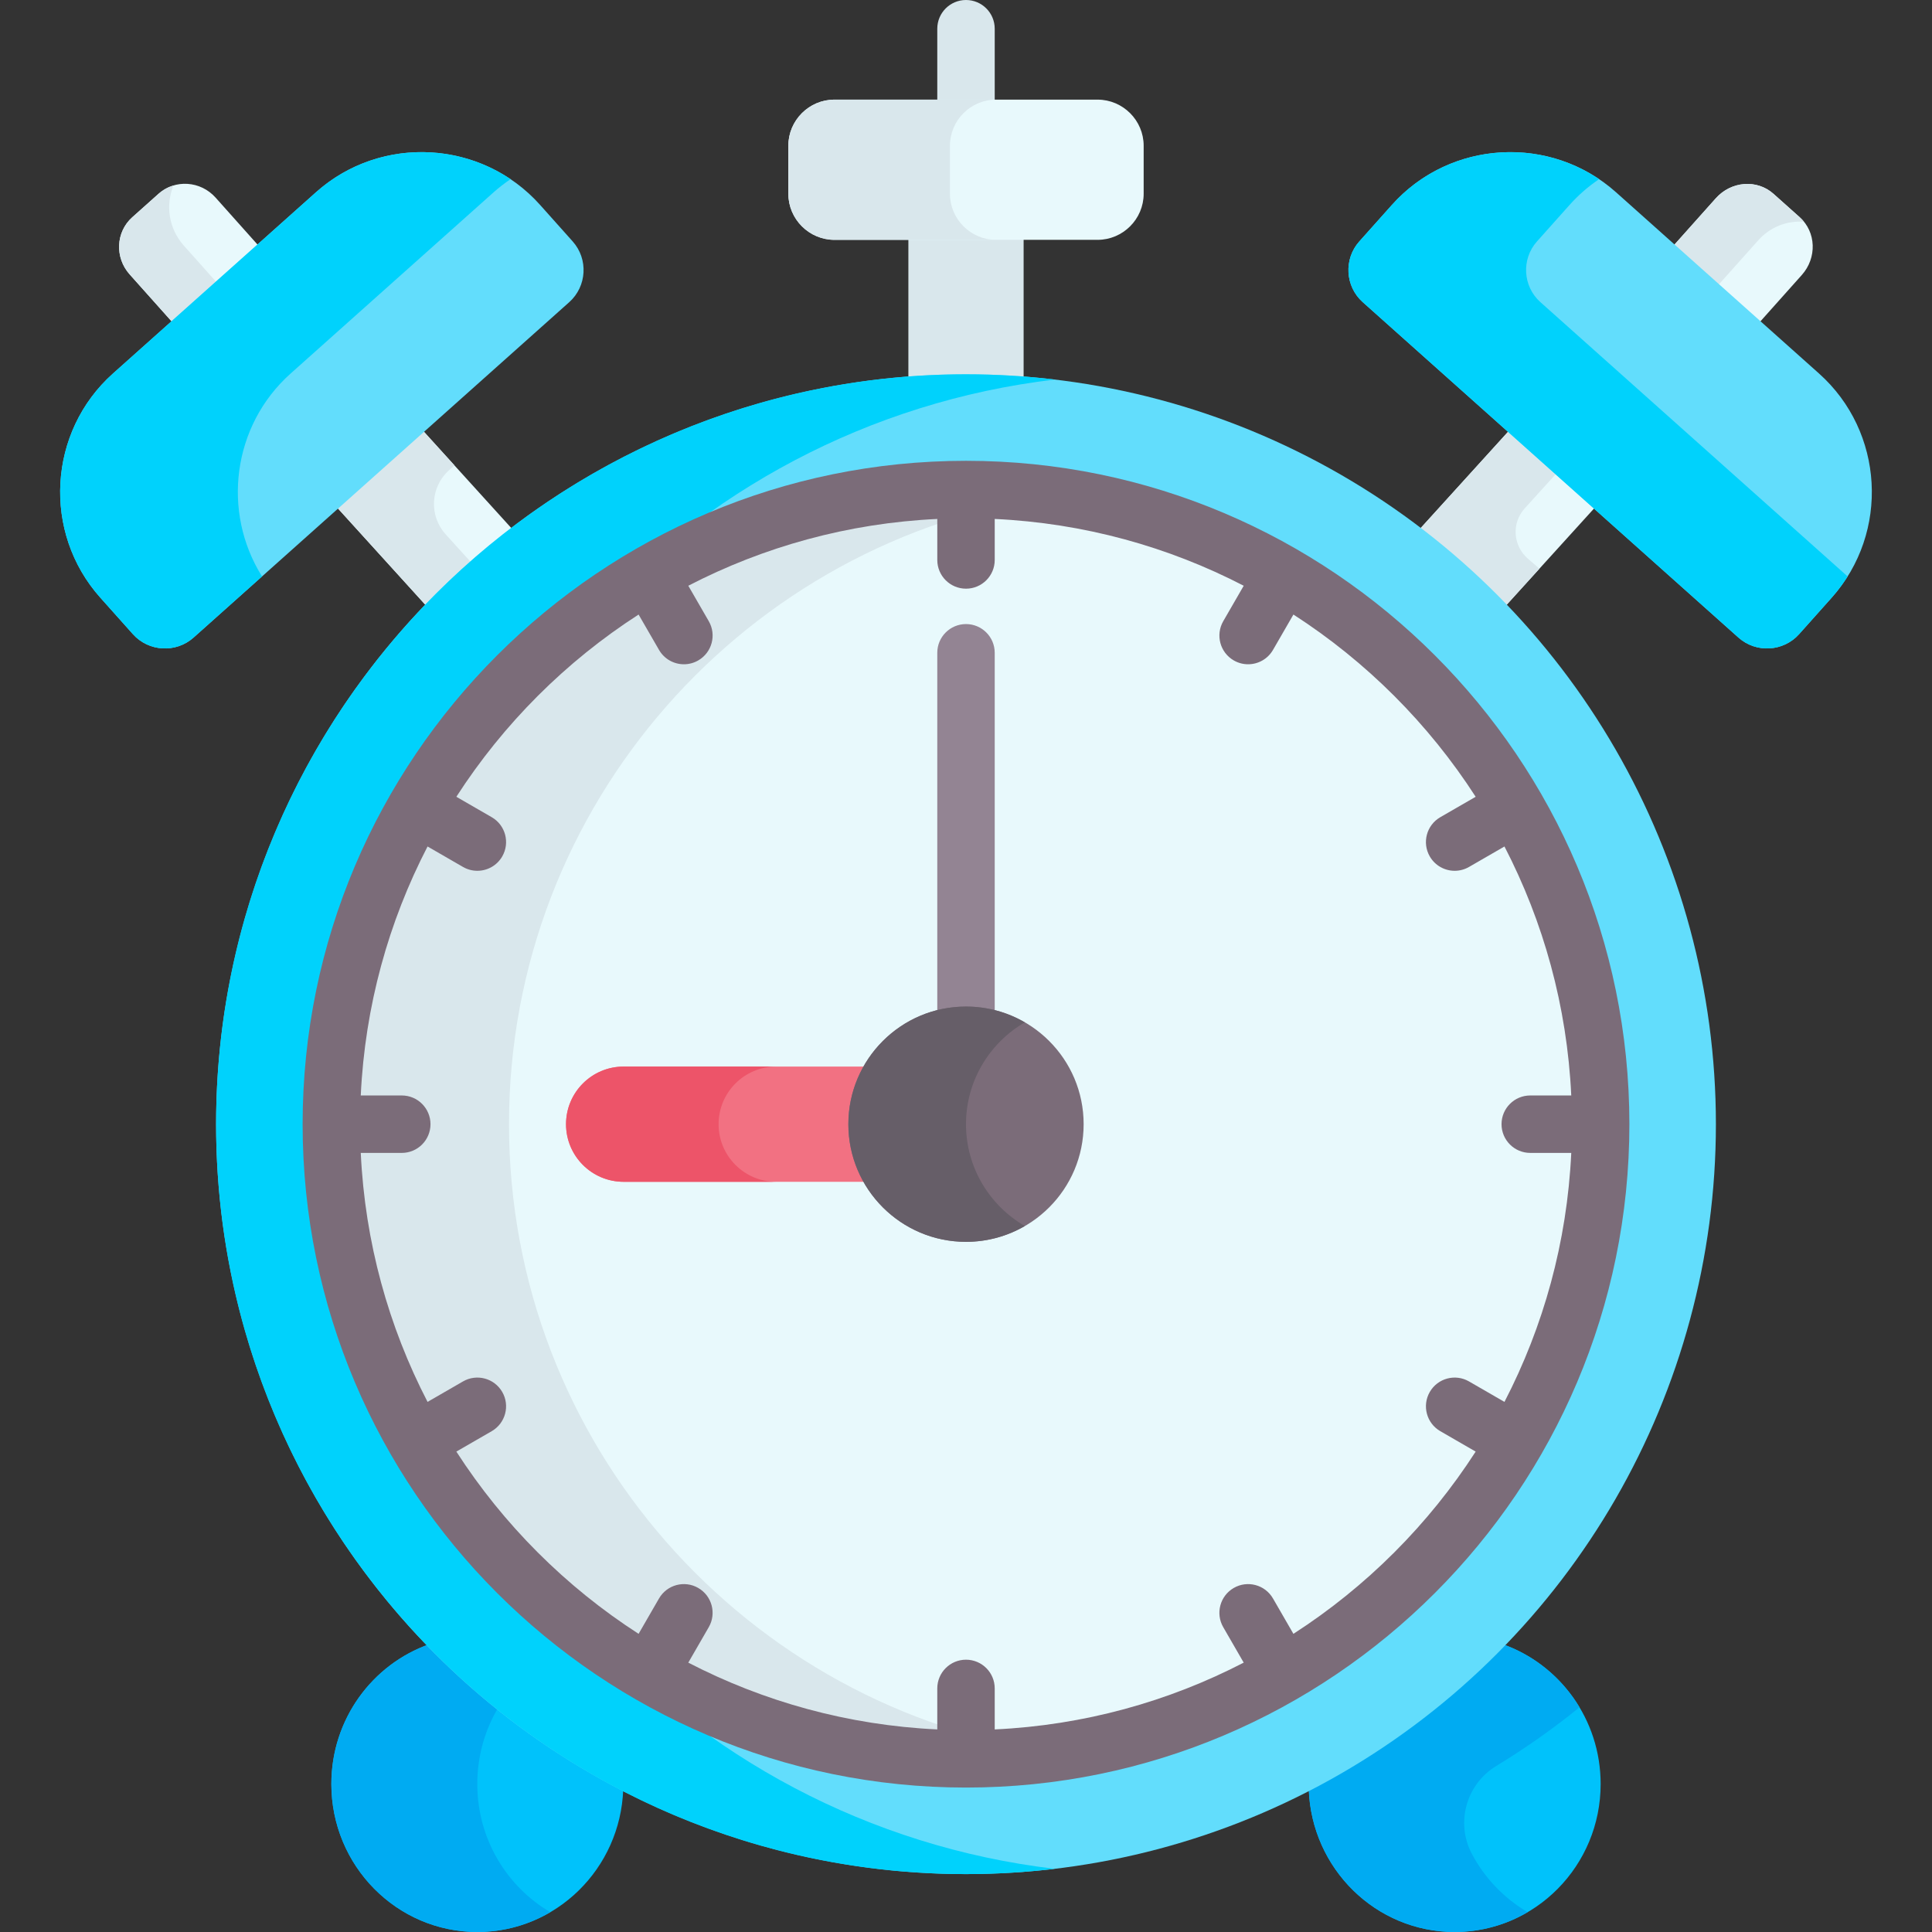 <svg id="Capa_1" enable-background="new 0 0 512.002 512.002" height="512" viewBox="0 0 512.002 512.002" width="512" xmlns="http://www.w3.org/2000/svg"><rect x="0" y="0" width="512.002" height="512.002" fill="#333333" stroke="none"/><g><g><path d="m398.178 435.716c-14.892 15.459-32.208 28.505-51.338 38.489.743 21.001 17.76 37.797 38.656 37.797 21.369 0 38.692-17.562 38.692-39.226 0-17.16-10.872-31.736-26.01-37.06z" fill="#00c2fb"/></g><g><path d="m113.824 435.716c-15.138 5.324-26.011 19.9-26.011 37.06 0 21.664 17.323 39.226 38.692 39.226 20.896 0 37.913-16.796 38.657-37.797-19.129-9.984-36.446-23.03-51.338-38.489z" fill="#00c2fb"/></g><path d="m390.057 491.284c-4.359-8.246-1.486-18.458 6.488-23.296 7.706-4.675 15.064-9.876 22.046-15.532-4.637-7.74-11.84-13.725-20.414-16.74-14.892 15.459-32.208 28.505-51.338 38.489.743 21.001 17.76 37.797 38.656 37.797 7.051 0 13.655-1.921 19.348-5.262-6.233-3.656-11.377-9.008-14.786-15.456z" fill="#00abf2"/><path d="m126.488 472.776c0-7.438 2.045-14.388 5.592-20.312-6.421-5.201-12.52-10.794-18.256-16.748-15.138 5.324-26.011 19.9-26.011 37.06 0 21.664 17.323 39.226 38.692 39.226 7.048 0 13.65-1.917 19.339-5.254-11.567-6.782-19.356-19.451-19.356-33.972z" fill="#00abf2"/><g><path d="m240.731 60.555v42.793c5.04-.453 10.132-.683 15.27-.683s10.23.231 15.27.683v-42.793z" fill="#d9e7ec"/></g><g><path d="m465.783 85.999 11.716-13.122c4.064-4.552 3.818-11.404-.551-15.305l-6.961-6.215c-4.369-3.9-11.205-3.372-15.269 1.18l-11.716 13.122z" fill="#e8f9fc"/></g><path d="m465.966 63.673c3.217-3.604 7.763-5.264 12.117-4.891-.344-.425-.714-.834-1.134-1.21l-6.961-6.215c-4.369-3.9-11.205-3.372-15.269 1.18l-11.716 13.122 11.791 10.527z" fill="#d9e7ec"/><g><path d="m45.832 85.567-11.478-12.857c-3.982-4.46-3.669-11.238.7-15.138l6.961-6.215c4.369-3.9 11.138-3.447 15.12 1.013l11.479 12.857z" fill="#e8f9fc"/></g><path d="m48.732 65.109c-4.051-4.537-4.914-10.781-2.749-15.956-1.429.425-2.788 1.15-3.968 2.204l-6.961 6.215c-4.369 3.9-4.682 10.678-.7 15.138l11.479 12.856 11.777-10.514z" fill="#d9e7ec"/><g><path d="m397.375 162.376 26.968-29.719-22.781-20.34-26.959 29.708c8.103 6.2 15.719 13.002 22.772 20.351z" fill="#e8f9fc"/></g><path d="m414.176 123.58-12.614-11.262-26.959 29.708c8.103 6.199 15.719 13.001 22.772 20.351l10.597-11.678c-.987-.867-1.981-1.727-2.984-2.577-4.036-3.424-4.472-9.489-.915-13.408z" fill="#d9e7ec"/><g><path d="m137.399 142.026-26.959-29.708-22.781 20.34 26.968 29.719c7.053-7.35 14.669-14.152 22.772-20.351z" fill="#e8f9fc"/></g><path d="m118.117 141.618c-4.48-4.937-4.078-12.579.895-17.019l1.422-1.269-9.993-11.012-22.782 20.34 26.968 29.719c3.819-3.979 7.816-7.783 11.952-11.432z" fill="#d9e7ec"/><g><g><path d="m256.001 36.199c-4.204 0-7.611-3.408-7.611-7.611v-20.977c0-4.204 3.408-7.611 7.611-7.611 4.204 0 7.611 3.408 7.611 7.611v20.976c0 4.204-3.408 7.612-7.611 7.612z" fill="#d9e7ec"/></g></g><g><circle cx="256.001" cy="297.922" fill="#62ddfc" r="198.732"/></g><path d="m104.352 297.923c0-101.79 76.532-185.692 175.19-197.337-7.722-.912-15.575-1.394-23.541-1.394-109.757 0-198.732 88.975-198.732 198.732s88.975 198.732 198.732 198.732c7.967 0 15.82-.483 23.541-1.394-98.658-11.648-175.19-95.55-175.19-197.339z" fill="#00d2fc"/><g><circle cx="256.001" cy="297.923" fill="#e8f9fc" r="168.192"/></g><path d="m134.892 297.923c0-84.752 63.015-155.051 144.65-166.536-7.695-1.083-15.552-1.656-23.541-1.656-92.741 0-168.192 75.45-168.192 168.192 0 92.741 75.451 168.192 168.192 168.192 7.989 0 15.846-.573 23.541-1.655-81.635-11.486-144.65-81.786-144.65-166.537z" fill="#d9e7ec"/><path d="m256.001 122.119c-96.938 0-175.803 78.865-175.803 175.803s78.865 175.803 175.803 175.803c96.939 0 175.804-78.865 175.804-175.803s-78.866-175.803-175.804-175.803zm86.767 310.866-5.412-9.373c-2.102-3.641-6.758-4.888-10.397-2.786-3.641 2.102-4.888 6.757-2.786 10.397l5.423 9.393c-19.936 10.324-42.297 16.59-65.984 17.701v-10.867c0-4.204-3.408-7.611-7.611-7.611-4.204 0-7.611 3.408-7.611 7.611v10.867c-23.687-1.111-46.048-7.377-65.984-17.701l5.423-9.393c2.102-3.64.855-8.295-2.786-10.397-3.641-2.103-8.295-.855-10.397 2.786l-5.412 9.373c-19.334-12.464-35.832-28.961-48.296-48.295l9.374-5.412c3.641-2.102 4.888-6.757 2.786-10.397-2.102-3.641-6.757-4.888-10.397-2.786l-9.393 5.423c-10.324-19.936-16.59-42.297-17.701-65.984h10.867c4.204 0 7.611-3.408 7.611-7.611s-3.408-7.611-7.611-7.611h-10.868c1.111-23.687 7.377-46.048 17.701-65.984l9.393 5.423c1.199.692 2.507 1.021 3.799 1.021 2.63 0 5.189-1.366 6.599-3.807 2.102-3.641.855-8.296-2.786-10.397l-9.374-5.412c12.464-19.334 28.962-35.832 48.296-48.296l5.412 9.374c1.41 2.442 3.968 3.807 6.599 3.807 1.291 0 2.6-.329 3.799-1.021 3.641-2.102 4.888-6.757 2.786-10.397l-5.423-9.393c19.936-10.324 42.296-16.59 65.984-17.701v10.867c0 4.204 3.408 7.611 7.611 7.611 4.204 0 7.611-3.408 7.611-7.611v-10.867c23.688 1.111 46.048 7.377 65.984 17.701l-5.423 9.393c-2.102 3.641-.855 8.296 2.786 10.397 1.199.692 2.507 1.021 3.799 1.021 2.63 0 5.189-1.366 6.599-3.807l5.412-9.374c19.334 12.464 35.832 28.962 48.296 48.296l-9.374 5.412c-3.641 2.102-4.888 6.757-2.786 10.397 1.41 2.442 3.968 3.807 6.599 3.807 1.291 0 2.6-.329 3.799-1.021l9.393-5.423c10.324 19.936 16.59 42.296 17.701 65.984h-10.867c-4.204 0-7.611 3.408-7.611 7.611s3.408 7.611 7.611 7.611h10.867c-1.111 23.688-7.377 46.048-17.701 65.984l-9.393-5.423c-3.64-2.103-8.296-.854-10.397 2.786-2.102 3.641-.855 8.296 2.786 10.397l9.373 5.412c-12.466 19.334-28.964 35.832-48.298 48.295z" fill="#7b6c79"/><g><g><path d="m256.001 279.089c-4.204 0-7.611-3.408-7.611-7.611v-98.481c0-4.204 3.408-7.611 7.611-7.611 4.204 0 7.611 3.408 7.611 7.611v98.481c0 4.203-3.408 7.611-7.611 7.611z" fill="#938493"/></g></g><g><path d="m226.855 297.923c0-5.546 1.462-10.753 4.011-15.27h-65.592c-8.433 0-15.27 6.837-15.27 15.27s6.837 15.27 15.27 15.27h65.592c-2.549-4.517-4.011-9.725-4.011-15.27z" fill="#f27182"/></g><path d="m190.435 297.923c0-8.433 6.837-15.27 15.27-15.27h-40.431c-8.433 0-15.27 6.837-15.27 15.27 0 8.434 6.837 15.27 15.27 15.27h40.431c-8.433 0-15.27-6.837-15.27-15.27z" fill="#ed5469"/><g><path d="m290.868 26.403h-69.733c-6.719 0-12.216 5.497-12.216 12.216v12.725c0 6.719 5.497 12.216 12.216 12.216h69.733c6.719 0 12.216-5.497 12.216-12.216v-12.725c0-6.718-5.498-12.216-12.216-12.216z" fill="#e8f9fc"/></g><path d="m251.746 51.344v-12.724c0-6.719 5.497-12.216 12.216-12.216h-42.827c-6.719 0-12.216 5.497-12.216 12.216v12.725c0 6.719 5.497 12.216 12.216 12.216h42.827c-6.719 0-12.216-5.498-12.216-12.217z" fill="#d9e7ec"/><g><path d="m482.06 98.983-53.797-48.031c-17.26-15.41-43.99-13.896-59.4 3.363l-8.637 9.674c-4.171 4.672-3.761 11.907.91 16.078l99.571 88.899c4.672 4.171 11.907 3.761 16.078-.91l8.637-9.674c15.412-17.259 13.898-43.989-3.362-59.399z" fill="#62ddfc"/></g><path d="m408.22 80.068c-4.672-4.171-5.081-11.406-.911-16.078l8.637-9.674c2.369-2.654 5.007-4.932 7.836-6.836-17.138-11.567-40.786-8.993-54.919 6.836l-8.637 9.674c-4.171 4.672-3.761 11.907.91 16.078l99.571 88.899c4.672 4.171 11.907 3.762 16.078-.91l8.637-9.674c1.588-1.779 2.987-3.664 4.217-5.621z" fill="#00d2fc"/><g><path d="m29.942 98.983 53.797-48.031c17.26-15.41 43.99-13.896 59.4 3.363l8.637 9.674c4.171 4.672 3.761 11.907-.91 16.078l-99.571 88.899c-4.672 4.171-11.907 3.761-16.078-.91l-8.637-9.674c-15.412-17.259-13.898-43.989 3.362-59.399z" fill="#62ddfc"/></g><path d="m77.024 98.983 53.797-48.031c1.431-1.277 2.932-2.427 4.481-3.473-15.57-10.485-36.957-9.568-51.564 3.473l-53.796 48.031c-17.26 15.41-18.773 42.14-3.363 59.4l8.637 9.674c4.171 4.672 11.406 5.081 16.078.91l18.151-16.205c-10.704-17.034-7.901-39.957 7.579-53.779z" fill="#00d2fc"/><g><circle cx="256.001" cy="297.923" fill="#7b6c79" r="31.176"/></g><path d="m256.001 297.923c0-11.514 6.279-21.582 15.588-26.982-4.589-2.662-9.912-4.194-15.588-4.194-17.19 0-31.176 13.986-31.176 31.176s13.985 31.176 31.176 31.176c5.676 0 10.999-1.532 15.588-4.194-9.309-5.4-15.588-15.468-15.588-26.982z" fill="#665e68"/></g></svg>